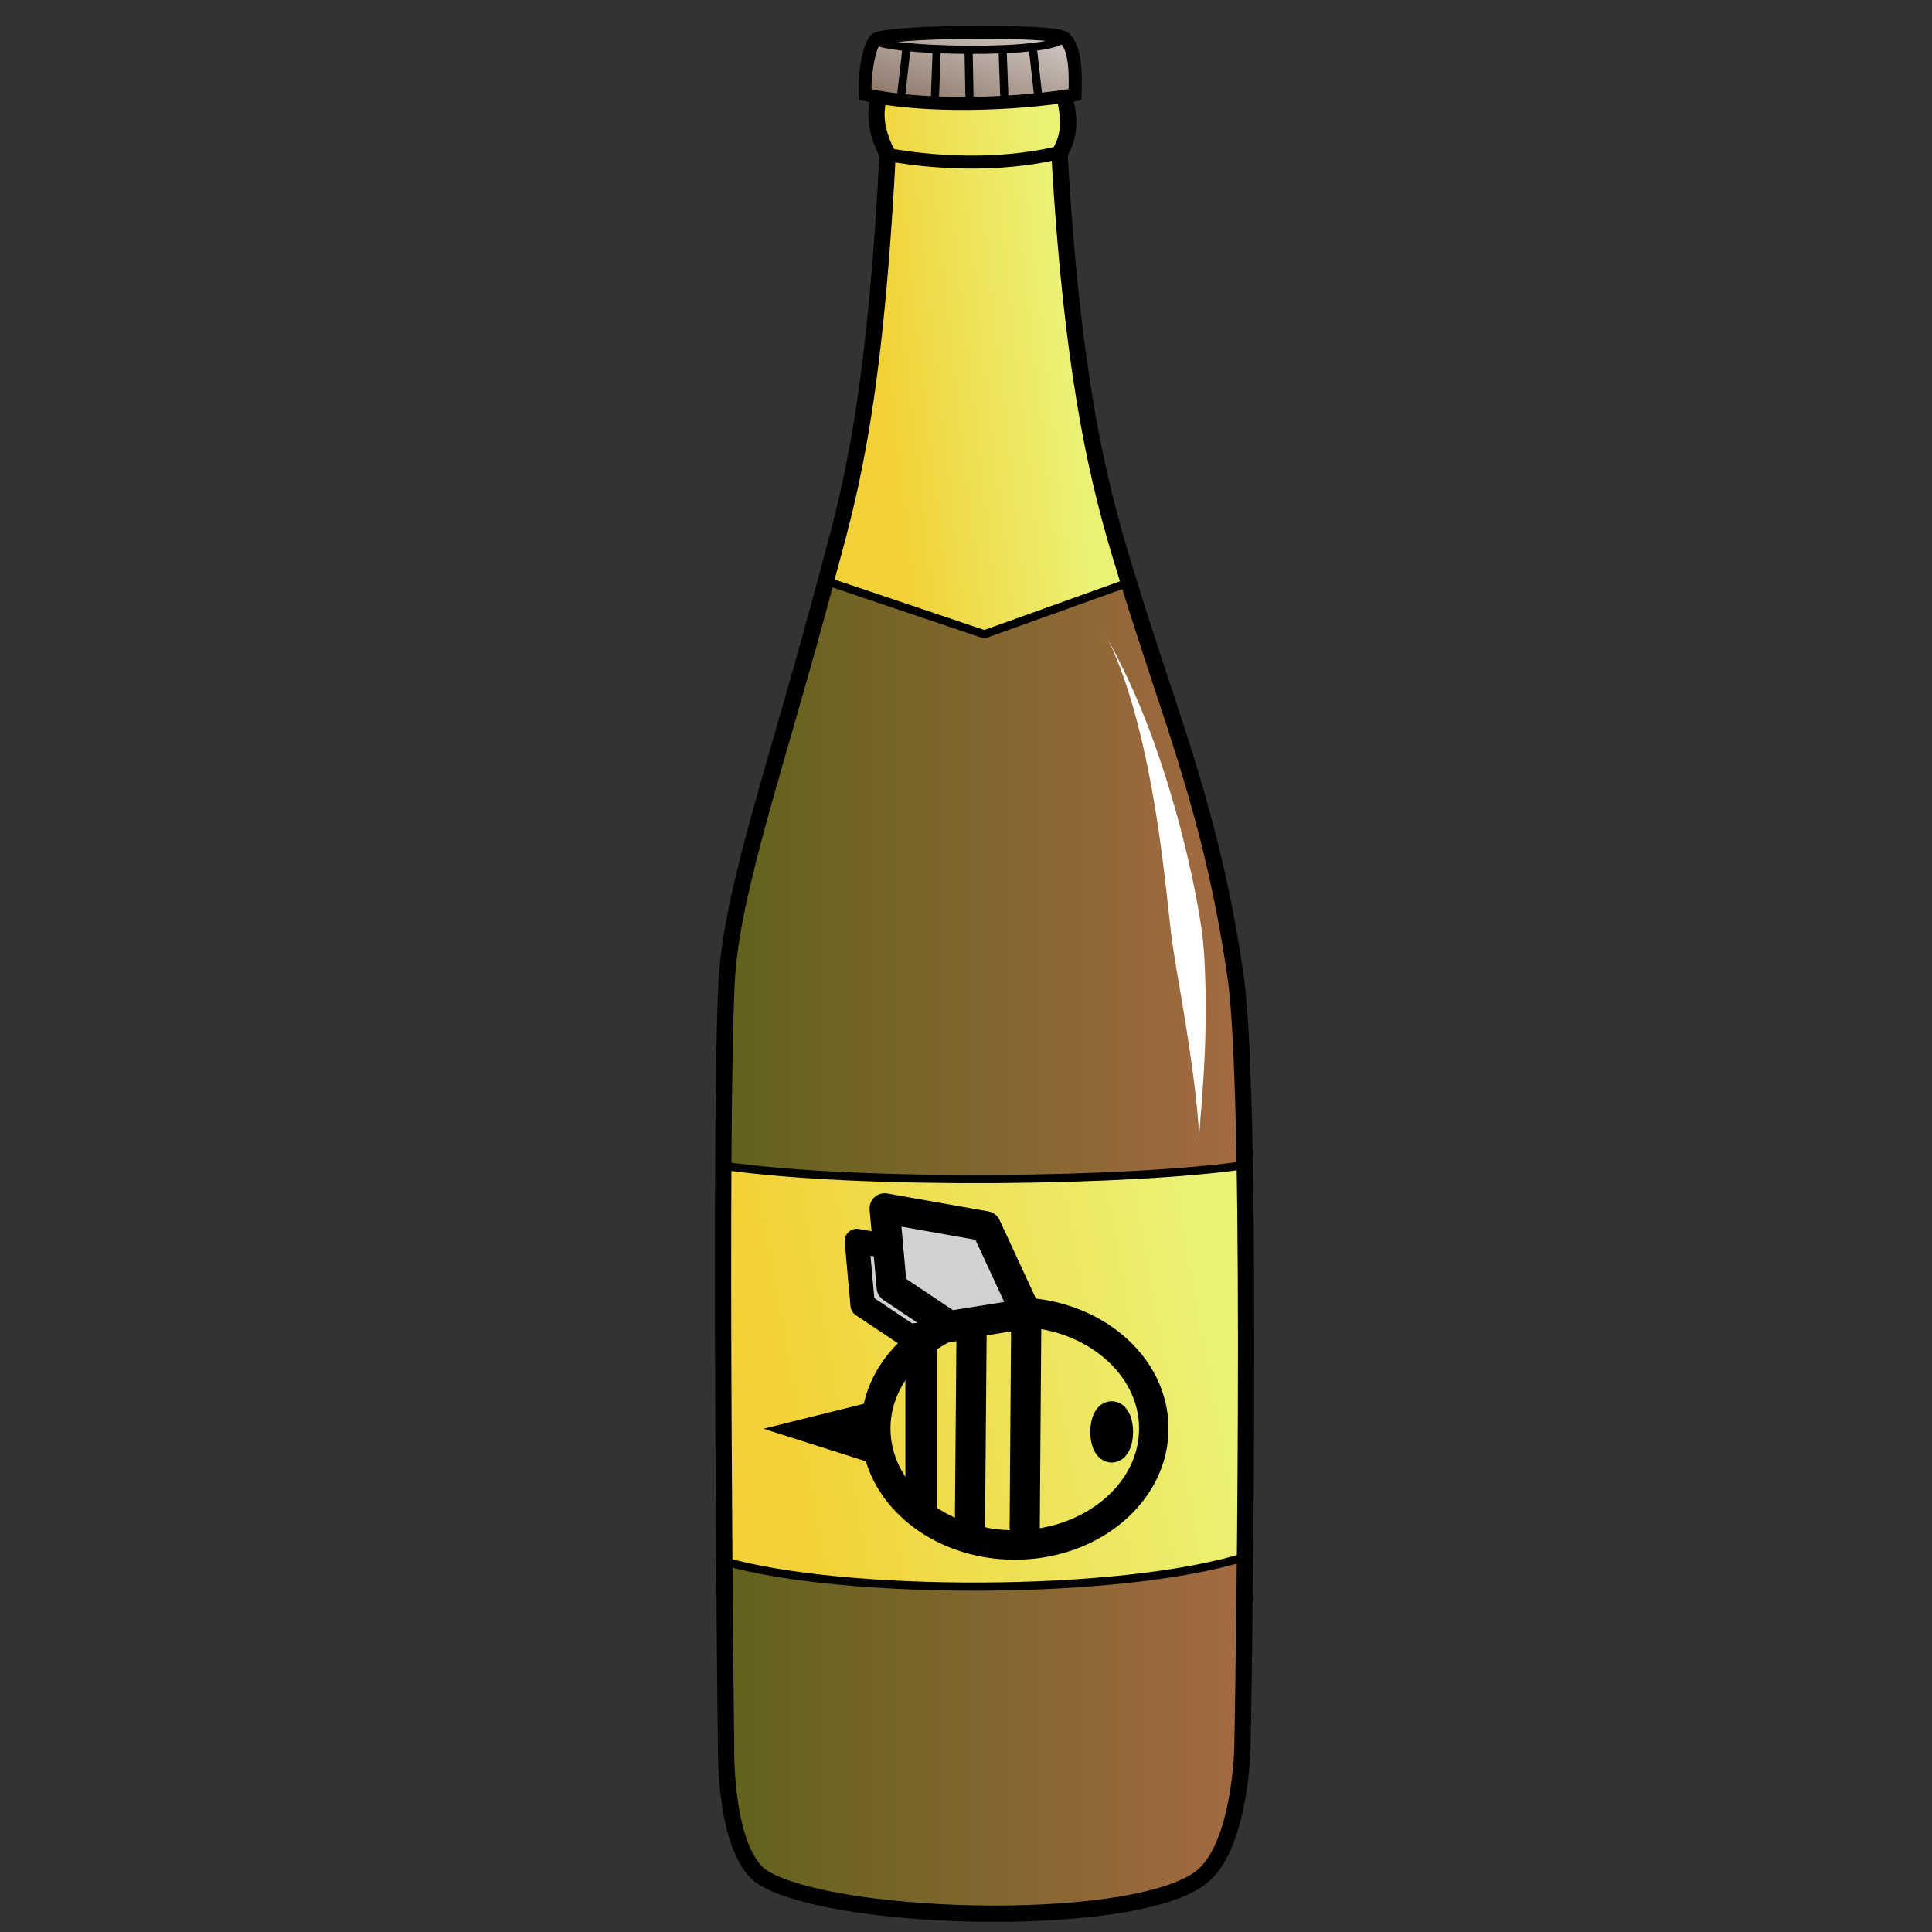 <svg xmlns="http://www.w3.org/2000/svg" xmlns:xlink="http://www.w3.org/1999/xlink" id="svg68" version="1.1" viewBox="0 0 64 64"><rect x="0" y="0" width="64" height="64" fill="#333333" stroke="none"/><defs id="defs24"><linearGradient id="innoGrad3"><stop id="stop2" offset="0" stop-color="#f2d238"/><stop id="stop4" offset="1" stop-color="#ebf174"/></linearGradient><linearGradient xlink:href="#innoGrad3" id="e" x1="29.651" x2="35.116" y1="14.742" y2="14.128" gradientUnits="userSpaceOnUse"/><linearGradient id="innoGrad2" x1="31.559" x2="32.374" y1="5.864" y2="3.212" gradientTransform="translate(-2.627 -2.599) scale(1.081)" gradientUnits="userSpaceOnUse"><stop id="stop13" offset="0" stop-color="#917c6f"/><stop id="stop15" offset="1" stop-color="#c8beb7"/></linearGradient><linearGradient id="innoGrad1" x1="24.597" x2="40.631" y1="34.09" y2="34.09" gradientUnits="userSpaceOnUse" spreadMethod="pad"><stop id="stop18" offset="0" stop-color="#60621b"/><stop id="stop20" offset="1" stop-color="#a46a43"/></linearGradient><linearGradient xlink:href="#innoGrad3" id="f" x1="26.847" x2="39.661" y1="47.051" y2="44.746" gradientUnits="userSpaceOnUse"/></defs><g id="g32" fill-rule="evenodd"><path id="path26" fill="url(#innoGrad1)" d="M25.872 59.995c2.354 1.354 11.721 1.561 13.505-.144 1.089-1.04 1.142-3.877 1.142-3.877s.362-19.718-.213-23.653c-.736-5.03-1.94-7.717-3.289-12.119-.678-2.21-1.667-5.332-2.108-13.092l-5.268.033c-.424 8.144-1.25 10.647-1.885 13.04-1.515 5.712-2.91 9.526-3.05 12.348-.236 4.737-.016 23.48-.016 23.48s-.058 3.27 1.182 3.984z" transform="translate(-2.627 -2.599) scale(1.081)"/><path id="path28" fill="url(#e)" fill-opacity="1" d="m32.605 21.85-4.855-1.637c1.422-4.57 1.541-9.028 1.864-13.106 0 0-.322-.485-.387-.771-.174-.77.274-2.284.274-2.284l5.346-.14s.632 1.76.497 2.447c-.08.403-.435.752-.435.752.337 4.258.534 8.567 2.116 13.154z" transform="translate(-2.627 -2.599) scale(1.081)"/><path id="path30" fill="url(#f)" stroke="#000" stroke-width=".25" d="M40.605 38.103c-3.358.506-11.797.639-16.067.016.03 3.89-.009 8.235.077 12.124 3.59 1.05 12.137 1.079 16.005-.139z" transform="translate(-2.627 -2.599) scale(1.081)"/></g><g id="g48" stroke="#000"><g id="g38" fill="none"><path id="path34" stroke-width=".432" d="M29.404 5.12c2.001.361 4.154.336 5.86-.113"/><path id="path36" stroke-width=".54" d="M25.33 62.232c2.544 1.464 12.666 1.687 14.593-.156 1.177-1.124 1.235-4.189 1.235-4.189s.391-21.307-.23-25.56c-.797-5.435-2.096-8.339-3.554-13.095-.733-2.39-1.803-5.762-2.278-14.147.58-.969.114-1.728.08-2.573l-5.97.22c-.117.663-.407 1.2.197 2.388-.458 8.8-1.351 11.505-2.037 14.092-1.637 6.172-3.144 10.293-3.297 13.342-.254 5.12-.017 25.373-.017 25.373s-.062 3.534 1.277 4.305z"/></g><path id="path40" fill="url(#innoGrad2)" fill-rule="evenodd" stroke-width=".432" d="M28.662 3.133c1.91.429 4.848.349 6.948.005.022-.649.035-1.587-.373-1.893-.434-.27-5.988-.219-6.241.072-.24.276-.381 1.32-.334 1.816z"/><g id="g46" stroke-linecap="round" stroke-linejoin="round" stroke-width=".27"><path id="path42" fill="#ffde17" d="m29.86 3.082.156-1.373m.959 1.424.052-1.424m1.087 1.451-.026-1.4m2.293 1.322-.155-1.373m-.959 1.424-.052-1.424"/><path id="path44" fill="none" d="M28.996 1.317c.157.388 5.952.524 6.24-.072m-7.878 17.998 5.248 1.769 4.775-1.713"/></g></g><path id="path50" fill="#fff" d="M36.639 21.063c.404.758.96 1.784 1.595 3.55a35.295 35.295 0 0 1 1.356 4.933c.11.56.19 1.04.235 1.397.09.709.133 1.912.108 3.174-.031 1.654-.2 3.128-.217 3.722.018-.612-.138-1.992-.402-3.68-.188-1.202-.416-2.422-.5-3.087-.046-.354-.094-.822-.157-1.381-.166-1.479-.391-3.222-.791-4.97-.397-1.74-.853-2.955-1.227-3.658z"/><g id="g66" stroke="#000" transform="translate(-.067 .214)"><ellipse id="ellipse52" cx="33.683" cy="47.108" fill="none" stroke-width=".975" rx="4.605" ry="3.858"/><path id="path54" fill="none" stroke-width=".902" d="m29.02 46.669-2.006.499 1.783.567z"/><ellipse id="ellipse56" cx="36.893" cy="47.219" fill="none" rx=".209" ry=".516"/><path id="path58" fill="none" d="m34.008 50.884.056-7.58m-1.811.418-.056 6.688"/><path id="path60" fill="none" stroke-width="1.041" d="M30.58 44.196v5.713"/><path id="path62" fill="#d1d1d1" stroke-linejoin="round" stroke-width=".81" d="m32.253 43.722-1.086-2.345-2.714-.481.19 2.12 1.55 1.036 2.06-.33"/><path id="path64" fill="#d1d1d1" stroke-linejoin="round" d="m34.064 43.304-1.34-2.896-3.352-.594.236 2.619 1.912 1.278 2.544-.407"/></g></svg>